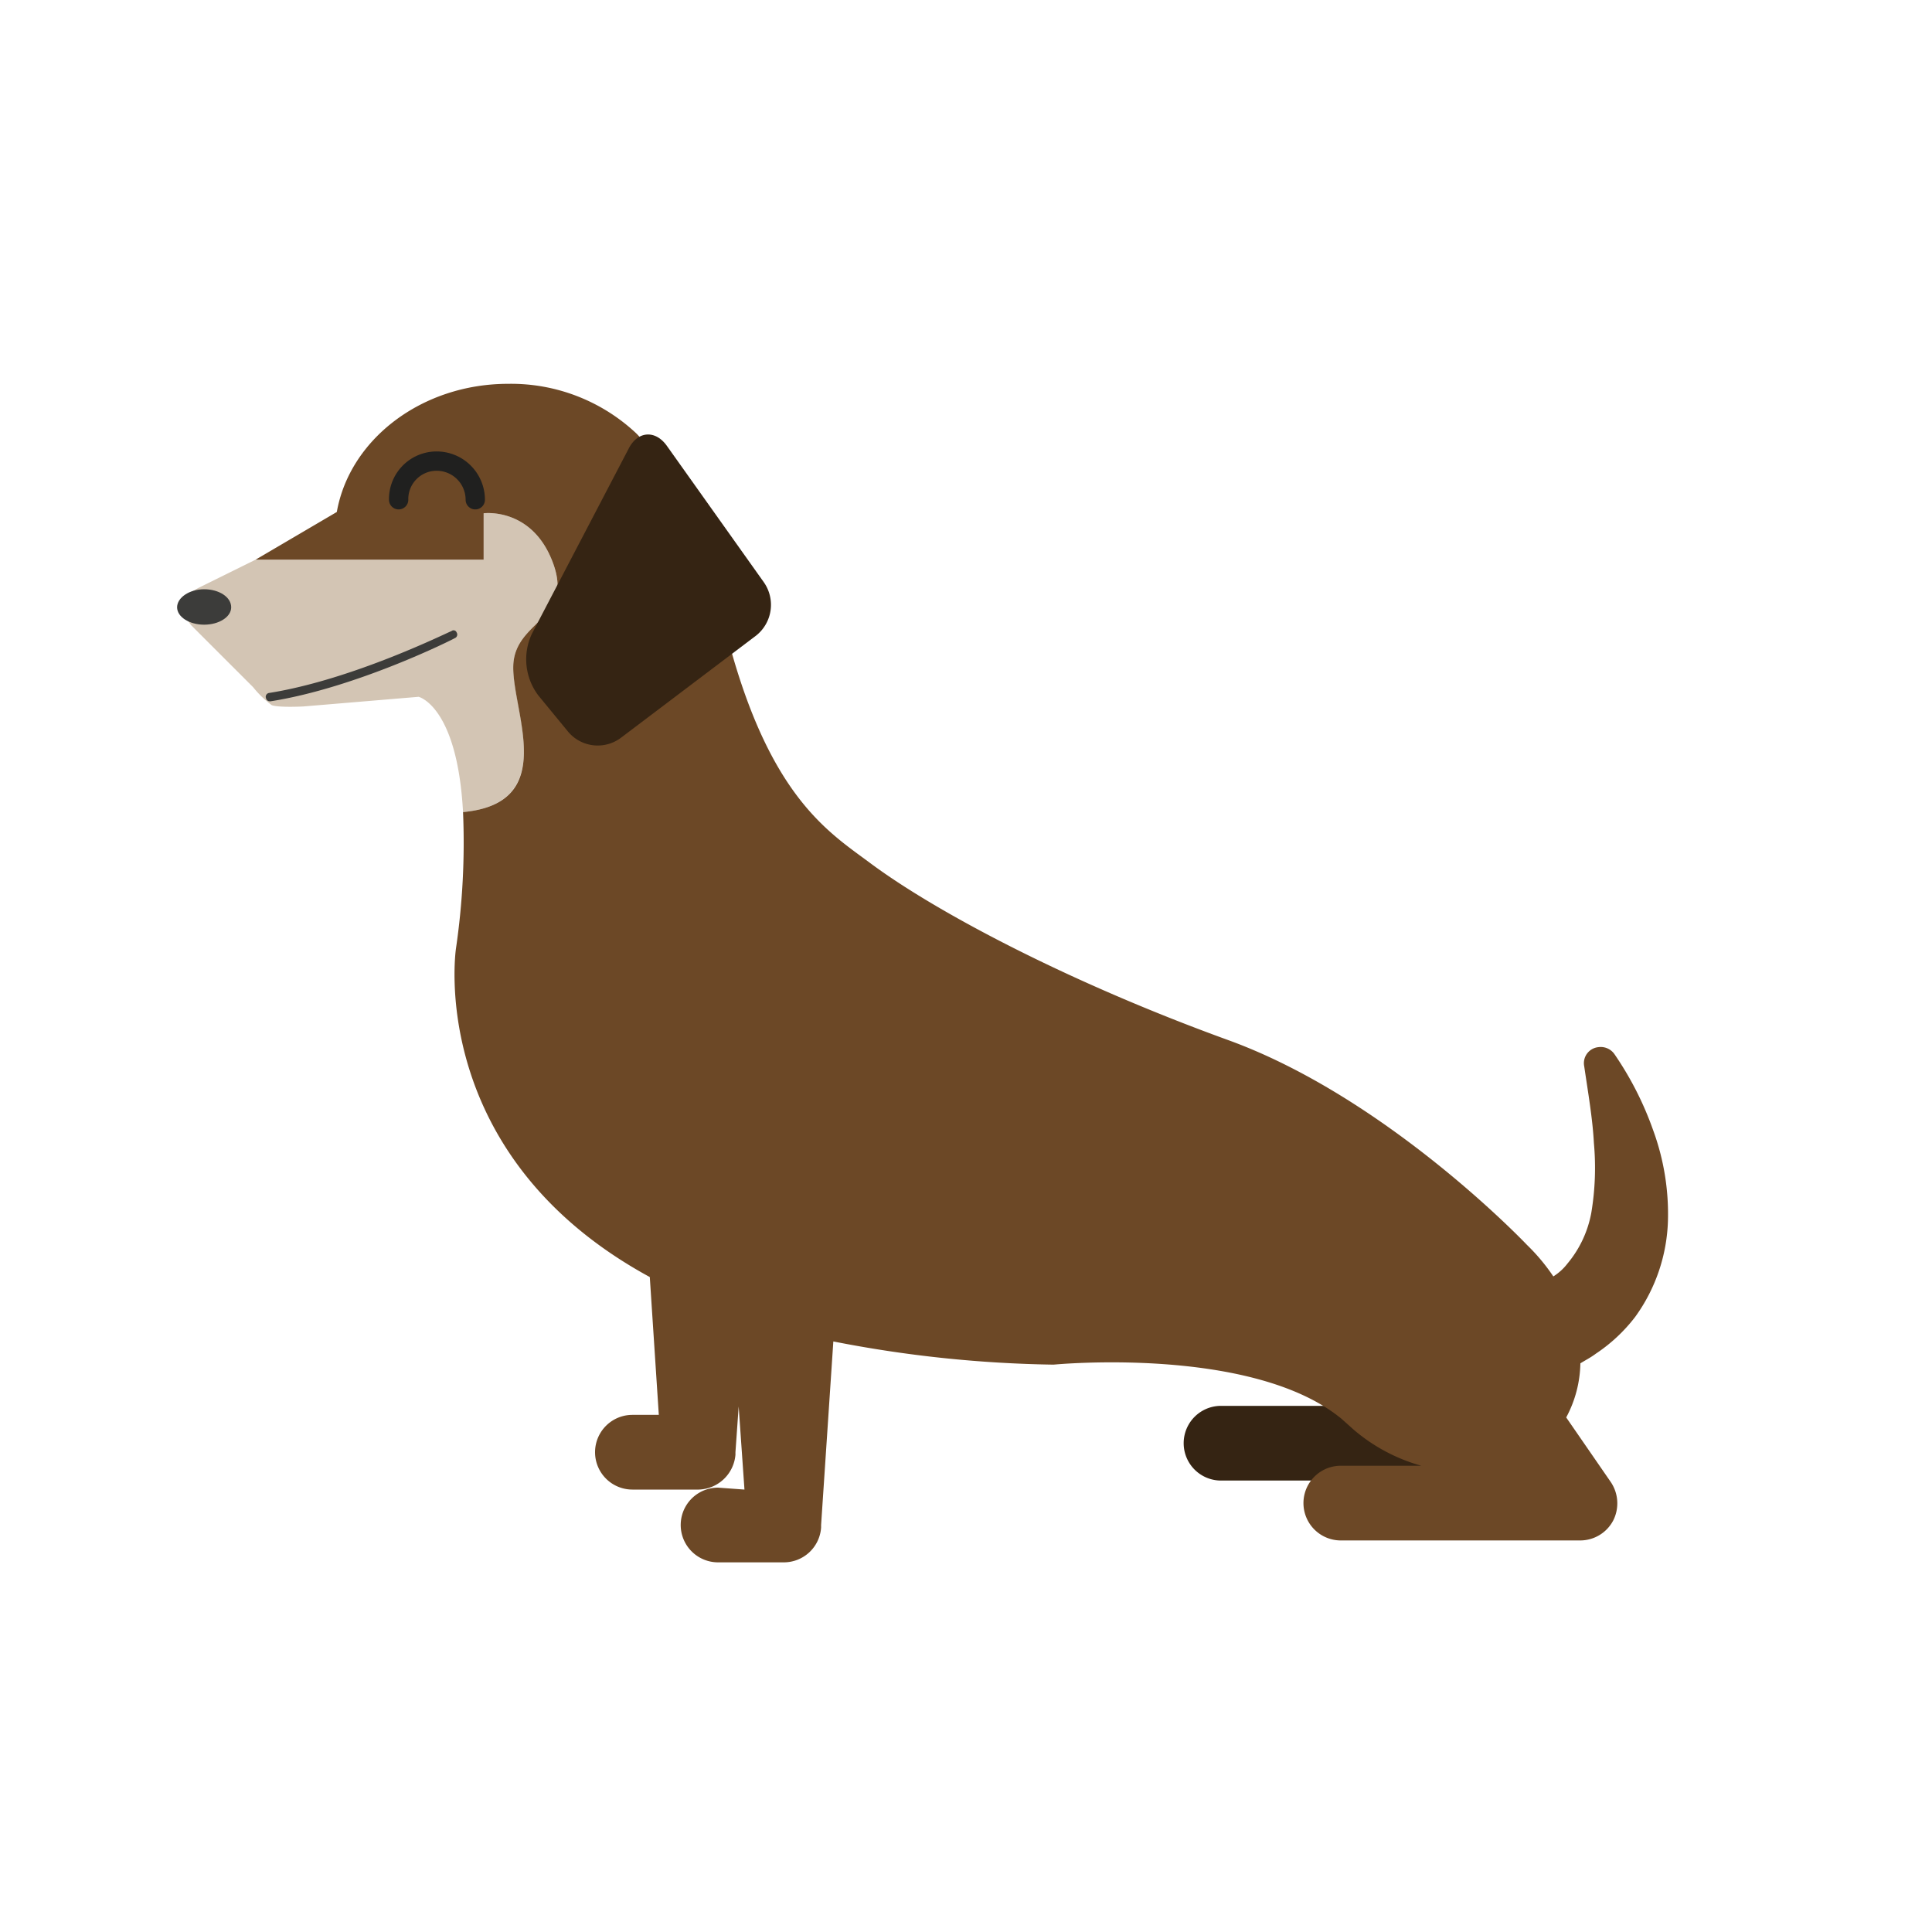 <svg id="Layer_1" data-name="Layer 1" xmlns="http://www.w3.org/2000/svg" viewBox="0 0 300 300">
  <defs>
    <style>
      .cls-1 {
        fill: #352413;
      }

      .cls-2 {
        fill: #d3c5b4;
      }

      .cls-3 {
        fill: #6c4826;
      }

      .cls-4 {
        fill: #3c3c3a;
      }

      .cls-5 {
        fill: none;
        stroke: #20201f;
        stroke-linecap: round;
        stroke-miterlimit: 10;
        stroke-width: 3px;
      }
    </style>
  </defs>
  <title>brown2Artboard 2</title>
  <g>
    <path class="cls-1" d="M226.8,229.9H189.6a5.8,5.8,0,0,1,0-11.6h26.1l-4.7-6.8a5.7,5.7,0,0,1,1.5-8,5.8,5.8,0,0,1,8,1.4l11,15.9a5.7,5.7,0,0,1,.4,6A5.8,5.8,0,0,1,226.8,229.9Z"/>
    <path class="cls-2" d="M79.7,103.4c.2-7.1,9.4-7.1,6.2-15.9s-10.8-7.8-10.8-7.8v7.2H39.7L31,91.2s-2.7,1.3-2.9,2.5,1.6,3.4,1.6,3.4l9.6,9.6a15.6,15.6,0,0,0,2.9,2.8c1.1.4,4.9.2,4.9.2L65,108.2s6,1.4,6.9,17.9C86.9,124.7,79.5,110.2,79.7,103.4Z"/>
    <path class="cls-3" d="M256.7,175.5a50.4,50.4,0,0,0-6-11.8,2.6,2.6,0,0,0-2.5-1.1,2.5,2.5,0,0,0-2.2,3h0c.6,4.1,1.3,8.1,1.5,11.9a42.4,42.4,0,0,1-.4,10.8,17.1,17.1,0,0,1-3.7,7.9,8.3,8.3,0,0,1-2.2,2,30.5,30.5,0,0,0-4.1-4.9h0s-21.6-22.8-46.4-31.8-45.4-19.9-55.6-27.5c-6.3-4.7-15.4-10.1-21.9-34.2C106,73.6,98.7,67.2,98.7,67.2h0a28.4,28.4,0,0,0-19.8-7.6c-13.4,0-24.6,8.6-26.6,19.9L39.7,86.9H75.1V79.7s7.6-1,10.8,7.8-6,8.8-6.2,15.9,7.2,21.3-7.8,22.7a113.2,113.2,0,0,1-1.1,21.2s-4.8,32,30.1,51l1.4,21.4H98.2a5.8,5.8,0,1,0,0,11.6h10.3a5.9,5.9,0,0,0,5.7-5.4v-.4l.5-7.1.9,12.9-4.1-.3a5.8,5.8,0,1,0,0,11.6h10.2a5.8,5.8,0,0,0,5.8-5.4v-.4l1.9-28.5a191,191,0,0,0,34.2,3.6s30.8-3,44.7,8.4l1.9,1.7a27.5,27.5,0,0,0,10.5,5.6H208.2a5.8,5.8,0,1,0,0,11.6h37.2a5.8,5.8,0,0,0,5.1-3.1,5.9,5.9,0,0,0-.4-6l-6.9-10a18.4,18.4,0,0,0,2.2-8.4c.8-.5,1.6-.9,2.4-1.5a25.4,25.4,0,0,0,6.1-5.7,26.8,26.8,0,0,0,5.1-15A37.8,37.8,0,0,0,256.7,175.5Zm-22.9,52.1h0Z"/>
    <path class="cls-1" d="M103.6,69.3c-1.8-2.6-4.6-2.4-6,.4l-15,28.7a9.3,9.3,0,0,0,1,9.6l4.6,5.6a6,6,0,0,0,8.3.9l20.9-15.8a6.1,6.1,0,0,0,1.2-8.3Z"/>
    <path class="cls-4" d="M35.9,94.3c0,1.5-1.9,2.7-4.2,2.7s-4.2-1.2-4.2-2.7,1.9-2.8,4.2-2.8S35.9,92.7,35.9,94.3Z"/>
    <path class="cls-4" d="M41.9,108.9a.6.6,0,0,1-.6-.5.6.6,0,0,1,.5-.8C55,105.5,69.9,98,70.1,98a.5.5,0,0,1,.8.2.6.6,0,0,1-.3.9c-.1.1-15.2,7.7-28.6,9.8Z"/>
    <path class="cls-5" d="M61.9,77.6a5.9,5.9,0,0,1,5.9-6,6,6,0,0,1,6,6"/>
  </g>
</svg>
